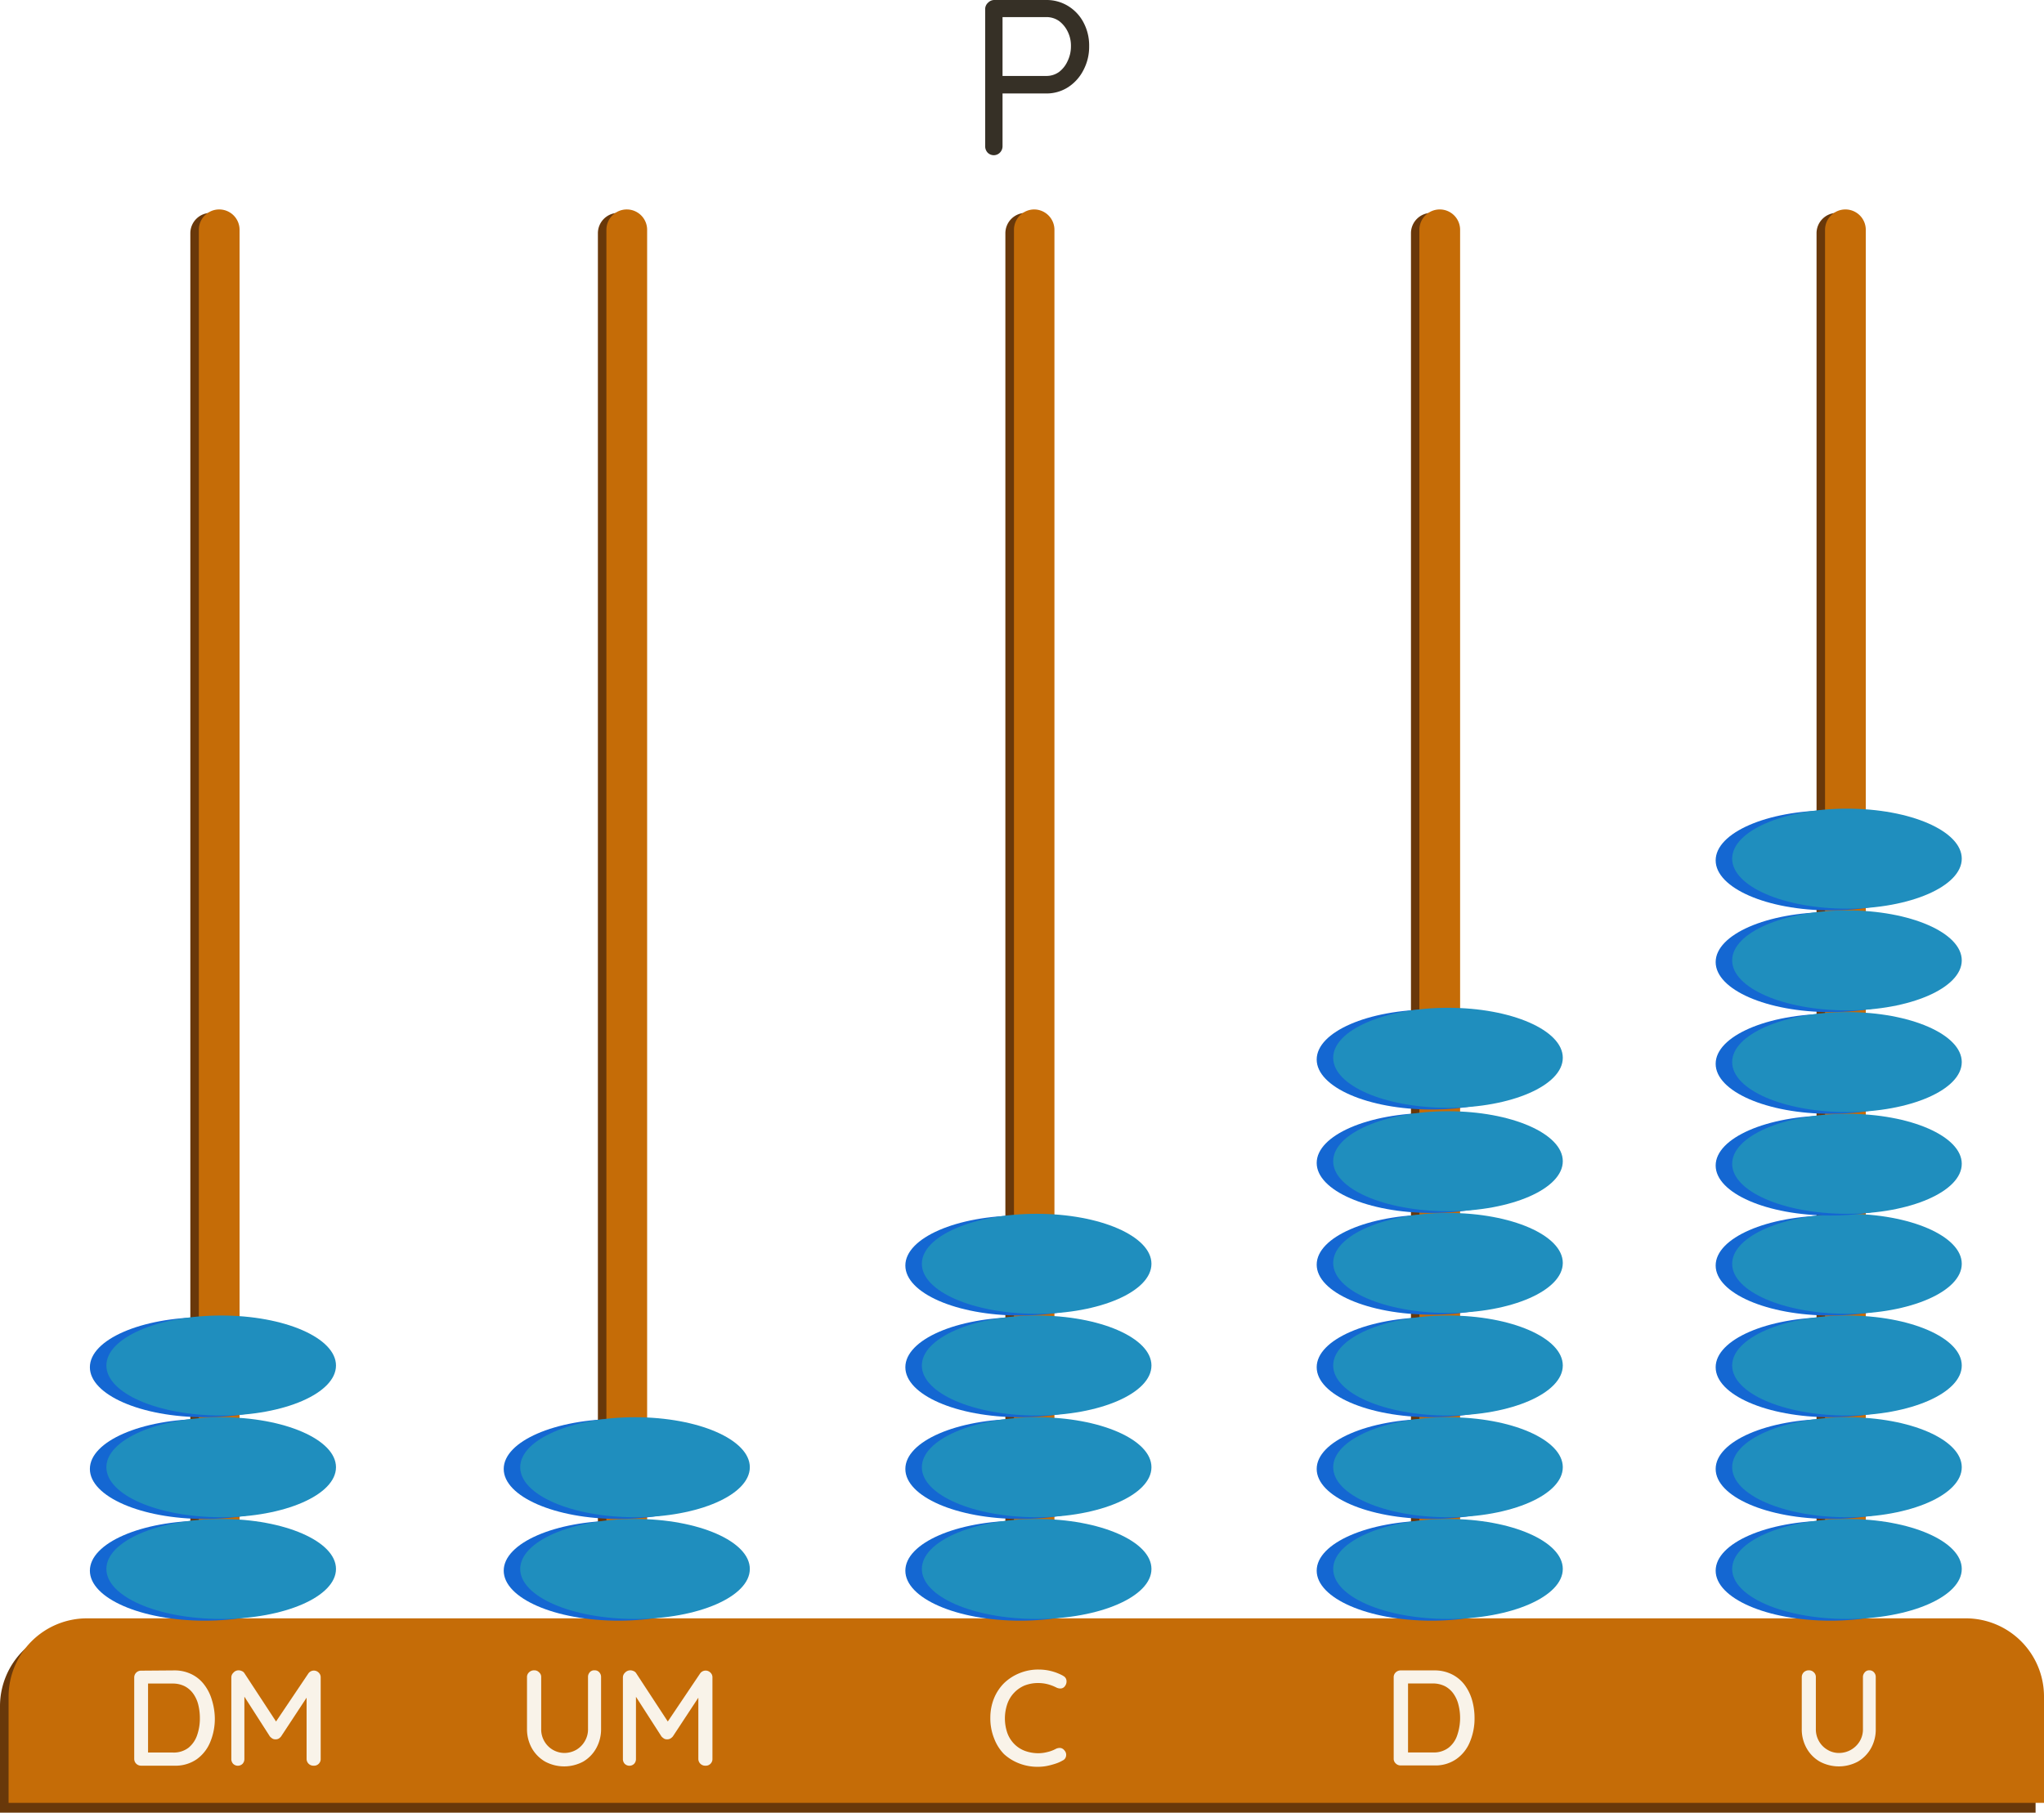 <svg xmlns="http://www.w3.org/2000/svg" viewBox="0 0 237.87 211.02"><defs><style>.cls-1{fill:#69380a;}.cls-2{fill:#c56c07;}.cls-3{fill:#f9f3e9;}.cls-4{fill:#1467d2;}.cls-5{fill:#1f8ebe;}.cls-6{fill:#363026;}</style></defs><g id="Layer_2" data-name="Layer 2"><g id="Layer_1-2" data-name="Layer 1"><g id="b7d586a5-d7b6-4292-9b03-9aa5b839c19d"><g id="b1c2472a-feab-4335-b95a-a507660cbf5a"><path class="cls-1" d="M177.66,189.49H9.12A9.12,9.12,0,0,0,0,198.61V211H236.89V198.61a9.12,9.12,0,0,0-9.12-9.12Z"/><path class="cls-1" d="M72,24.78h0a2.37,2.37,0,0,1,2.37,2.37h0V199.59H69.58V27.15A2.37,2.37,0,0,1,72,24.78Z"/><path class="cls-1" d="M119.36,24.78h0a2.37,2.37,0,0,1,2.37,2.37h0V199.59H117V27.15A2.37,2.37,0,0,1,119.36,24.78Z"/><path class="cls-1" d="M166.57,24.78h0a2.37,2.37,0,0,1,2.37,2.37V199.59H164.2V27.15a2.37,2.37,0,0,1,2.37-2.37Z"/><path class="cls-1" d="M213.78,24.78h0a2.37,2.37,0,0,1,2.37,2.37V199.59H211.4V27.15a2.37,2.37,0,0,1,2.37-2.37Z"/><path class="cls-2" d="M72.94,24.38h0a2.37,2.37,0,0,1,2.37,2.37h0V199.19H70.57V26.75a2.37,2.37,0,0,1,2.37-2.37Z"/><path class="cls-1" d="M24.53,24.78h0a2.37,2.37,0,0,1,2.37,2.37V199.59H22.15V27.15a2.37,2.37,0,0,1,2.37-2.37Z"/><path class="cls-2" d="M25.51,24.38h0a2.37,2.37,0,0,1,2.37,2.37h0V199.19H23.14V26.75a2.37,2.37,0,0,1,2.37-2.37Z"/><path class="cls-2" d="M120.34,24.38h0a2.37,2.37,0,0,1,2.37,2.37h0V199.19H118V26.75A2.37,2.37,0,0,1,120.34,24.38Z"/><path class="cls-2" d="M167.55,24.38h0a2.37,2.37,0,0,1,2.37,2.37V199.19h-4.74V26.75a2.37,2.37,0,0,1,2.37-2.37Z"/><path class="cls-2" d="M214.76,24.38h0a2.37,2.37,0,0,1,2.37,2.37V199.19h-4.74V26.75a2.37,2.37,0,0,1,2.37-2.37Z"/><path class="cls-2" d="M228.76,188.38H10.12A9.12,9.12,0,0,0,1,197.45v12.41H237.87V197.45A9.1,9.1,0,0,0,228.76,188.38Z"/><path class="cls-3" d="M69.19,194.43a.68.68,0,0,1,.55.23.79.79,0,0,1,.21.57v6a4.56,4.56,0,0,1-.56,2.26,4.11,4.11,0,0,1-1.51,1.56,4.68,4.68,0,0,1-4.45,0,4.19,4.19,0,0,1-1.54-1.56,4.56,4.56,0,0,1-.56-2.26v-6a.73.73,0,0,1,.24-.57.84.84,0,0,1,.62-.23.74.74,0,0,1,.54.23.69.69,0,0,1,.25.57v6a2.76,2.76,0,0,0,.37,1.46,2.71,2.71,0,0,0,2.31,1.36,2.8,2.8,0,0,0,1.39-.36,2.74,2.74,0,0,0,1-1,2.68,2.68,0,0,0,.38-1.46v-6a.8.8,0,0,1,.2-.57A.67.67,0,0,1,69.19,194.43Z"/><path class="cls-3" d="M73.34,194.43a.93.93,0,0,1,.4.09.63.63,0,0,1,.31.27l4,6.11h-.68l4.09-6.08a.78.78,0,0,1,1.21-.13.73.73,0,0,1,.24.57v9.47a.76.76,0,0,1-.22.57.74.74,0,0,1-.58.23.79.79,0,0,1-.84-.8v-8l.51.11-3.48,5.29a1.21,1.21,0,0,1-.3.25.67.67,0,0,1-.37.08.62.62,0,0,1-.35-.08,1.42,1.42,0,0,1-.3-.25l-3.35-5.21.38-.64v8.46a.81.81,0,0,1-.21.57.78.78,0,0,1-1.1,0h0a.81.81,0,0,1-.21-.57v-9.47a.76.76,0,0,1,.25-.57A.84.84,0,0,1,73.34,194.43Z"/><path class="cls-3" d="M123.71,195.07a.68.68,0,0,1,.4.54.88.88,0,0,1-.18.66.63.63,0,0,1-.45.27,1,1,0,0,1-.55-.11,5,5,0,0,0-1-.38,4.38,4.38,0,0,0-1.08-.14,4.3,4.3,0,0,0-1.62.29,3.62,3.62,0,0,0-2,2.13,5.21,5.21,0,0,0,0,3.4,3.57,3.57,0,0,0,.83,1.3,3.41,3.41,0,0,0,1.25.79,4.55,4.55,0,0,0,1.55.26,4.22,4.22,0,0,0,1-.13,4,4,0,0,0,1-.37,1,1,0,0,1,.56-.11.7.7,0,0,1,.45.28.75.75,0,0,1,.19.67.68.68,0,0,1-.4.51,4.18,4.18,0,0,1-.87.38,8.64,8.64,0,0,1-1,.26,5.55,5.55,0,0,1-1,.09,5.87,5.87,0,0,1-2.15-.38,5.56,5.56,0,0,1-1.8-1.1,5.25,5.25,0,0,1-1.14-1.8,6.26,6.26,0,0,1-.45-2.42,6,6,0,0,1,.42-2.25,5.37,5.37,0,0,1,1.18-1.79,5.62,5.62,0,0,1,1.8-1.16,5.72,5.72,0,0,1,2.24-.42,5.91,5.91,0,0,1,2.82.72Z"/><path class="cls-3" d="M166.93,194.44a4.46,4.46,0,0,1,2,.44,4.2,4.2,0,0,1,1.48,1.2,5.56,5.56,0,0,1,.89,1.77,7.59,7.59,0,0,1,.3,2.12,7,7,0,0,1-.54,2.79,4.49,4.49,0,0,1-1.58,2,4.26,4.26,0,0,1-2.59.74H163a.77.77,0,0,1-.57-.23.73.73,0,0,1-.24-.57v-9.45a.75.75,0,0,1,.24-.58.81.81,0,0,1,.57-.23Zm-.16,9.55a2.83,2.83,0,0,0,1.82-.56,3.08,3.08,0,0,0,1-1.46,6.21,6.21,0,0,0,.14-3.52,3.78,3.78,0,0,0-.57-1.28,2.85,2.85,0,0,0-1-.89,3.13,3.13,0,0,0-1.44-.32h-3l.14-.14v8.32l-.09-.15Z"/><path class="cls-3" d="M217.53,194.43a.68.68,0,0,1,.55.23.79.79,0,0,1,.21.57v6a4.45,4.45,0,0,1-.55,2.26,4.14,4.14,0,0,1-1.52,1.56,4.68,4.68,0,0,1-4.45,0,4.09,4.09,0,0,1-1.53-1.56,4.46,4.46,0,0,1-.56-2.26v-6a.81.81,0,0,1,.23-.57.84.84,0,0,1,.62-.23.76.76,0,0,1,.55.23.73.73,0,0,1,.24.57v6a2.76,2.76,0,0,0,.37,1.46,2.67,2.67,0,0,0,1,1,2.53,2.53,0,0,0,1.31.36,2.81,2.81,0,0,0,2.41-1.34,2.69,2.69,0,0,0,.39-1.46v-6a.8.8,0,0,1,.2-.57A.64.64,0,0,1,217.53,194.43Z"/><path class="cls-3" d="M20.28,194.44a4.46,4.46,0,0,1,2,.44,4.08,4.08,0,0,1,1.47,1.2,5.39,5.39,0,0,1,.9,1.77A7.59,7.59,0,0,1,25,200a7,7,0,0,1-.54,2.79,4.56,4.56,0,0,1-1.58,2,4.33,4.33,0,0,1-2.59.74H16.42a.79.79,0,0,1-.8-.78v-9.47a.79.79,0,0,1,.8-.81ZM20.12,204a2.83,2.83,0,0,0,1.82-.56,3.22,3.22,0,0,0,1-1.46,5.9,5.9,0,0,0,.32-2,6.51,6.51,0,0,0-.18-1.52,3.78,3.78,0,0,0-.57-1.28,2.85,2.85,0,0,0-1-.89,3.06,3.06,0,0,0-1.43-.32h-3l.15-.14v8.32l-.1-.15Z"/><path class="cls-3" d="M27.75,194.43a.93.93,0,0,1,.4.09.63.63,0,0,1,.31.27l4,6.11h-.68l4.09-6.08a.78.78,0,0,1,1.21-.13.73.73,0,0,1,.24.57v9.47a.76.76,0,0,1-.22.57.74.74,0,0,1-.58.23.79.79,0,0,1-.84-.8v-8l.51.11-3.48,5.29a1.12,1.12,0,0,1-.28.25.67.67,0,0,1-.37.08.62.62,0,0,1-.35-.08,1.42,1.42,0,0,1-.3-.25l-3.34-5.21.37-.64v8.46a.81.81,0,0,1-.21.57.78.78,0,0,1-1.1,0h0a.81.81,0,0,1-.21-.57v-9.47a.76.76,0,0,1,.25-.57A.78.78,0,0,1,27.75,194.43Z"/></g></g><g id="b15e38e4-df09-4b0d-a168-614e4bbd91a3"><g id="a1460a2f-8f0f-43a3-91b6-25b00ba97723"><ellipse class="cls-4" cx="23.82" cy="182.83" rx="13.36" ry="5.82"/><ellipse class="cls-5" cx="25.74" cy="182.63" rx="13.36" ry="5.82"/></g></g><g id="b15e38e4-df09-4b0d-a168-614e4bbd91a3-2" data-name="b15e38e4-df09-4b0d-a168-614e4bbd91a3"><g id="a1460a2f-8f0f-43a3-91b6-25b00ba97723-2" data-name="a1460a2f-8f0f-43a3-91b6-25b00ba97723"><ellipse class="cls-4" cx="23.82" cy="170.99" rx="13.36" ry="5.82"/><ellipse class="cls-5" cx="25.74" cy="170.79" rx="13.36" ry="5.82"/></g></g><g id="b15e38e4-df09-4b0d-a168-614e4bbd91a3-3" data-name="b15e38e4-df09-4b0d-a168-614e4bbd91a3"><g id="a1460a2f-8f0f-43a3-91b6-25b00ba97723-3" data-name="a1460a2f-8f0f-43a3-91b6-25b00ba97723"><ellipse class="cls-4" cx="23.82" cy="159.15" rx="13.36" ry="5.82"/><ellipse class="cls-5" cx="25.74" cy="158.95" rx="13.36" ry="5.82"/></g></g><g id="b15e38e4-df09-4b0d-a168-614e4bbd91a3-4" data-name="b15e38e4-df09-4b0d-a168-614e4bbd91a3"><g id="a1460a2f-8f0f-43a3-91b6-25b00ba97723-4" data-name="a1460a2f-8f0f-43a3-91b6-25b00ba97723"><ellipse class="cls-4" cx="118.72" cy="182.83" rx="13.36" ry="5.82"/><ellipse class="cls-5" cx="120.64" cy="182.63" rx="13.36" ry="5.82"/></g></g><g id="b15e38e4-df09-4b0d-a168-614e4bbd91a3-5" data-name="b15e38e4-df09-4b0d-a168-614e4bbd91a3"><g id="a1460a2f-8f0f-43a3-91b6-25b00ba97723-5" data-name="a1460a2f-8f0f-43a3-91b6-25b00ba97723"><ellipse class="cls-4" cx="118.72" cy="170.99" rx="13.36" ry="5.82"/><ellipse class="cls-5" cx="120.64" cy="170.79" rx="13.36" ry="5.82"/></g></g><g id="b15e38e4-df09-4b0d-a168-614e4bbd91a3-6" data-name="b15e38e4-df09-4b0d-a168-614e4bbd91a3"><g id="a1460a2f-8f0f-43a3-91b6-25b00ba97723-6" data-name="a1460a2f-8f0f-43a3-91b6-25b00ba97723"><ellipse class="cls-4" cx="118.72" cy="159.15" rx="13.36" ry="5.82"/><ellipse class="cls-5" cx="120.64" cy="158.95" rx="13.36" ry="5.82"/></g></g><g id="b15e38e4-df09-4b0d-a168-614e4bbd91a3-7" data-name="b15e38e4-df09-4b0d-a168-614e4bbd91a3"><g id="a1460a2f-8f0f-43a3-91b6-25b00ba97723-7" data-name="a1460a2f-8f0f-43a3-91b6-25b00ba97723"><ellipse class="cls-4" cx="166.59" cy="182.83" rx="13.36" ry="5.82"/><ellipse class="cls-5" cx="168.51" cy="182.63" rx="13.36" ry="5.82"/></g></g><g id="b15e38e4-df09-4b0d-a168-614e4bbd91a3-8" data-name="b15e38e4-df09-4b0d-a168-614e4bbd91a3"><g id="a1460a2f-8f0f-43a3-91b6-25b00ba97723-8" data-name="a1460a2f-8f0f-43a3-91b6-25b00ba97723"><ellipse class="cls-4" cx="166.59" cy="170.99" rx="13.36" ry="5.82"/><ellipse class="cls-5" cx="168.51" cy="170.79" rx="13.36" ry="5.82"/></g></g><g id="b15e38e4-df09-4b0d-a168-614e4bbd91a3-9" data-name="b15e38e4-df09-4b0d-a168-614e4bbd91a3"><g id="a1460a2f-8f0f-43a3-91b6-25b00ba97723-9" data-name="a1460a2f-8f0f-43a3-91b6-25b00ba97723"><ellipse class="cls-4" cx="166.59" cy="159.15" rx="13.36" ry="5.82"/><ellipse class="cls-5" cx="168.51" cy="158.95" rx="13.36" ry="5.82"/></g></g><g id="b15e38e4-df09-4b0d-a168-614e4bbd91a3-10" data-name="b15e38e4-df09-4b0d-a168-614e4bbd91a3"><g id="a1460a2f-8f0f-43a3-91b6-25b00ba97723-10" data-name="a1460a2f-8f0f-43a3-91b6-25b00ba97723"><ellipse class="cls-4" cx="166.59" cy="147.21" rx="13.36" ry="5.82"/><ellipse class="cls-5" cx="168.51" cy="147.01" rx="13.36" ry="5.82"/></g></g><g id="b15e38e4-df09-4b0d-a168-614e4bbd91a3-11" data-name="b15e38e4-df09-4b0d-a168-614e4bbd91a3"><g id="a1460a2f-8f0f-43a3-91b6-25b00ba97723-11" data-name="a1460a2f-8f0f-43a3-91b6-25b00ba97723"><ellipse class="cls-4" cx="166.59" cy="135.37" rx="13.36" ry="5.82"/><ellipse class="cls-5" cx="168.51" cy="135.17" rx="13.36" ry="5.82"/></g></g><g id="b15e38e4-df09-4b0d-a168-614e4bbd91a3-12" data-name="b15e38e4-df09-4b0d-a168-614e4bbd91a3"><g id="a1460a2f-8f0f-43a3-91b6-25b00ba97723-12" data-name="a1460a2f-8f0f-43a3-91b6-25b00ba97723"><ellipse class="cls-4" cx="166.59" cy="123.33" rx="13.36" ry="5.82"/><ellipse class="cls-5" cx="168.51" cy="123.13" rx="13.36" ry="5.82"/></g></g><g id="b15e38e4-df09-4b0d-a168-614e4bbd91a3-13" data-name="b15e38e4-df09-4b0d-a168-614e4bbd91a3"><g id="a1460a2f-8f0f-43a3-91b6-25b00ba97723-13" data-name="a1460a2f-8f0f-43a3-91b6-25b00ba97723"><ellipse class="cls-4" cx="118.72" cy="147.31" rx="13.36" ry="5.82"/><ellipse class="cls-5" cx="120.64" cy="147.11" rx="13.36" ry="5.82"/></g></g><g id="b15e38e4-df09-4b0d-a168-614e4bbd91a3-14" data-name="b15e38e4-df09-4b0d-a168-614e4bbd91a3"><g id="a1460a2f-8f0f-43a3-91b6-25b00ba97723-14" data-name="a1460a2f-8f0f-43a3-91b6-25b00ba97723"><ellipse class="cls-4" cx="71.98" cy="182.83" rx="13.36" ry="5.82"/><ellipse class="cls-5" cx="73.9" cy="182.63" rx="13.36" ry="5.82"/></g></g><g id="b15e38e4-df09-4b0d-a168-614e4bbd91a3-15" data-name="b15e38e4-df09-4b0d-a168-614e4bbd91a3"><g id="a1460a2f-8f0f-43a3-91b6-25b00ba97723-15" data-name="a1460a2f-8f0f-43a3-91b6-25b00ba97723"><ellipse class="cls-4" cx="71.98" cy="170.99" rx="13.36" ry="5.82"/><ellipse class="cls-5" cx="73.9" cy="170.79" rx="13.36" ry="5.82"/></g></g><g id="b15e38e4-df09-4b0d-a168-614e4bbd91a3-16" data-name="b15e38e4-df09-4b0d-a168-614e4bbd91a3"><g id="a1460a2f-8f0f-43a3-91b6-25b00ba97723-16" data-name="a1460a2f-8f0f-43a3-91b6-25b00ba97723"><ellipse class="cls-4" cx="213.02" cy="182.83" rx="13.36" ry="5.82"/><ellipse class="cls-5" cx="214.94" cy="182.63" rx="13.36" ry="5.82"/></g></g><g id="b15e38e4-df09-4b0d-a168-614e4bbd91a3-17" data-name="b15e38e4-df09-4b0d-a168-614e4bbd91a3"><g id="a1460a2f-8f0f-43a3-91b6-25b00ba97723-17" data-name="a1460a2f-8f0f-43a3-91b6-25b00ba97723"><ellipse class="cls-4" cx="213.02" cy="170.99" rx="13.36" ry="5.82"/><ellipse class="cls-5" cx="214.94" cy="170.79" rx="13.36" ry="5.82"/></g></g><g id="b15e38e4-df09-4b0d-a168-614e4bbd91a3-18" data-name="b15e38e4-df09-4b0d-a168-614e4bbd91a3"><g id="a1460a2f-8f0f-43a3-91b6-25b00ba97723-18" data-name="a1460a2f-8f0f-43a3-91b6-25b00ba97723"><ellipse class="cls-4" cx="213.02" cy="159.15" rx="13.36" ry="5.82"/><ellipse class="cls-5" cx="214.94" cy="158.95" rx="13.36" ry="5.82"/></g></g><g id="b15e38e4-df09-4b0d-a168-614e4bbd91a3-19" data-name="b15e38e4-df09-4b0d-a168-614e4bbd91a3"><g id="a1460a2f-8f0f-43a3-91b6-25b00ba97723-19" data-name="a1460a2f-8f0f-43a3-91b6-25b00ba97723"><ellipse class="cls-4" cx="213.02" cy="147.31" rx="13.36" ry="5.82"/><ellipse class="cls-5" cx="214.94" cy="147.11" rx="13.36" ry="5.82"/></g></g><g id="b15e38e4-df09-4b0d-a168-614e4bbd91a3-20" data-name="b15e38e4-df09-4b0d-a168-614e4bbd91a3"><g id="a1460a2f-8f0f-43a3-91b6-25b00ba97723-20" data-name="a1460a2f-8f0f-43a3-91b6-25b00ba97723"><ellipse class="cls-4" cx="213.02" cy="135.67" rx="13.36" ry="5.82"/><ellipse class="cls-5" cx="214.94" cy="135.47" rx="13.36" ry="5.82"/></g></g><g id="b15e38e4-df09-4b0d-a168-614e4bbd91a3-21" data-name="b15e38e4-df09-4b0d-a168-614e4bbd91a3"><g id="a1460a2f-8f0f-43a3-91b6-25b00ba97723-21" data-name="a1460a2f-8f0f-43a3-91b6-25b00ba97723"><ellipse class="cls-4" cx="213.02" cy="123.83" rx="13.36" ry="5.82"/><ellipse class="cls-5" cx="214.94" cy="123.63" rx="13.36" ry="5.82"/></g></g><g id="b15e38e4-df09-4b0d-a168-614e4bbd91a3-22" data-name="b15e38e4-df09-4b0d-a168-614e4bbd91a3"><g id="a1460a2f-8f0f-43a3-91b6-25b00ba97723-22" data-name="a1460a2f-8f0f-43a3-91b6-25b00ba97723"><ellipse class="cls-4" cx="213.02" cy="111.99" rx="13.36" ry="5.82"/><ellipse class="cls-5" cx="214.94" cy="111.79" rx="13.36" ry="5.82"/></g></g><g id="b15e38e4-df09-4b0d-a168-614e4bbd91a3-23" data-name="b15e38e4-df09-4b0d-a168-614e4bbd91a3"><g id="a1460a2f-8f0f-43a3-91b6-25b00ba97723-23" data-name="a1460a2f-8f0f-43a3-91b6-25b00ba97723"><ellipse class="cls-4" cx="213.02" cy="100.15" rx="13.36" ry="5.82"/><ellipse class="cls-5" cx="214.94" cy="99.95" rx="13.36" ry="5.82"/></g></g><path class="cls-6" d="M121.74,0a4.78,4.78,0,0,1,2.56.7,4.92,4.92,0,0,1,1.79,1.91,5.7,5.7,0,0,1,.66,2.77,5.81,5.81,0,0,1-.66,2.77,5.13,5.13,0,0,1-1.79,2,4.63,4.63,0,0,1-2.56.73h-5.25l.18-.31V17a1.05,1.05,0,0,1-.29.75,1,1,0,0,1-1.46,0,1.08,1.08,0,0,1-.27-.75V1A1,1,0,0,1,115,.3a1,1,0,0,1,.73-.3Zm0,8.84a2.49,2.49,0,0,0,1.5-.46,3.27,3.27,0,0,0,1-1.27,3.88,3.88,0,0,0,.39-1.73,3.68,3.68,0,0,0-.39-1.73,3.38,3.38,0,0,0-1-1.21,2.56,2.56,0,0,0-1.5-.45h-5.25l.18-.28V9.1l-.18-.26Z"/></g></g></svg>